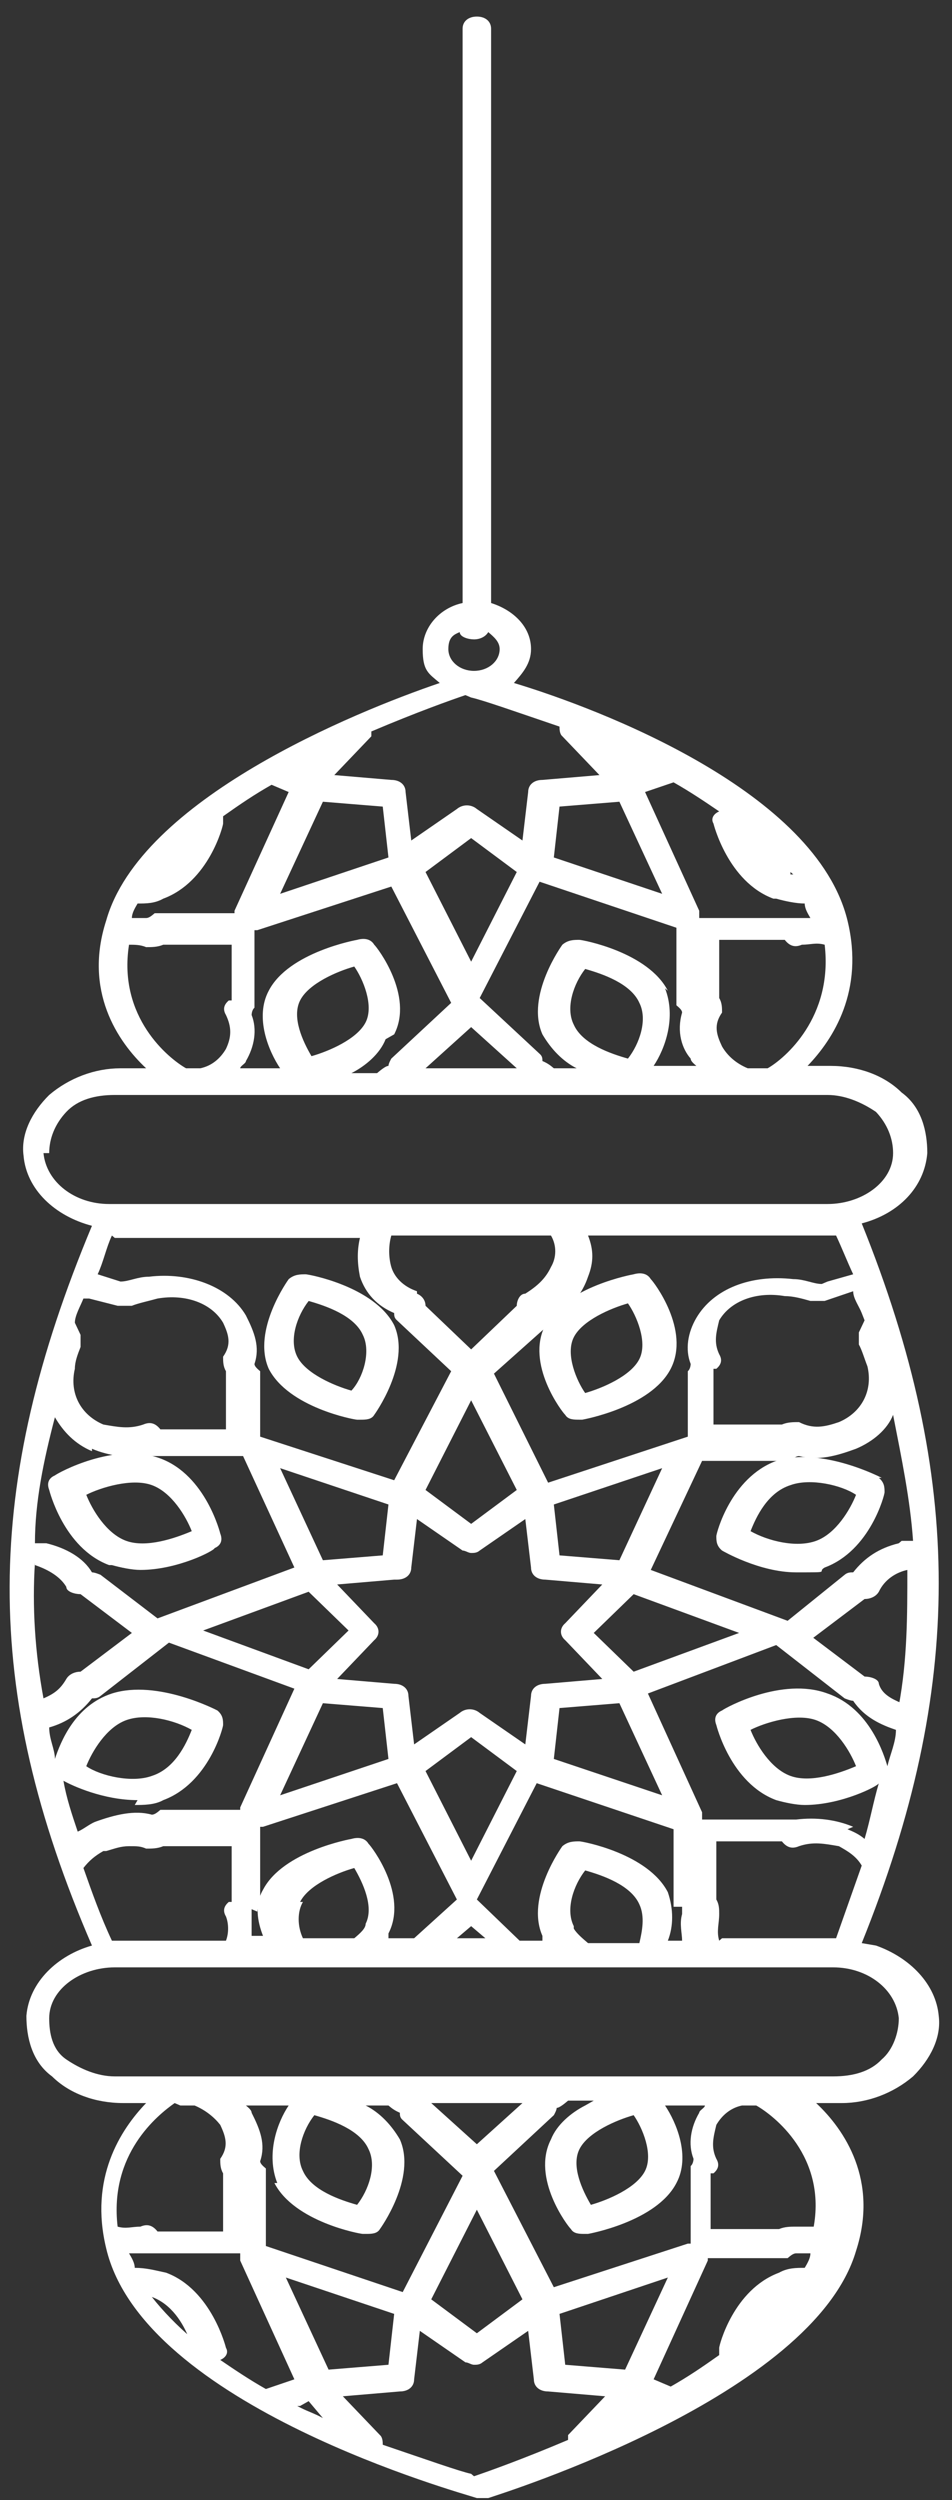 <svg width="40" height="105" viewBox="0 0 40 105" fill="none" xmlns="http://www.w3.org/2000/svg">
<rect x="0" y="0" width="40" height="105" fill="#333333" stroke="none"/>
<g id="Group">
<path id="Vector" d="M15.005 59.623C15.005 59.623 15.005 59.623 15.125 59.623C15.364 59.623 15.604 59.623 15.724 59.42C15.724 59.42 17.281 57.283 16.562 55.654C15.724 54.026 12.969 53.517 12.849 53.517C12.609 53.517 12.37 53.517 12.13 53.721C12.13 53.721 10.573 55.858 11.292 57.486C12.13 59.114 14.885 59.623 15.005 59.623ZM12.969 54.637C13.687 54.84 14.885 55.247 15.245 56.061C15.604 56.774 15.245 57.893 14.765 58.402C14.047 58.199 12.849 57.69 12.489 56.977C12.13 56.265 12.489 55.247 12.969 54.637Z" fill="white"/>
<path id="Vector_2" d="M4.703 65.729C5.062 65.83 5.542 65.932 5.901 65.932C7.458 65.932 9.016 65.118 9.016 65.016C9.255 64.915 9.375 64.711 9.255 64.406C9.255 64.406 8.656 61.963 6.74 61.251C4.823 60.538 2.427 61.861 2.307 61.963C2.068 62.065 1.948 62.268 2.068 62.574C2.068 62.574 2.667 65.016 4.583 65.729H4.703ZM6.38 62.37C7.219 62.675 7.818 63.693 8.057 64.304C7.339 64.609 6.141 65.016 5.302 64.711C4.464 64.406 3.865 63.388 3.625 62.777C4.224 62.472 5.542 62.065 6.38 62.37Z" fill="white"/>
<path id="Vector_3" d="M37.046 62.065C37.046 62.065 34.53 60.742 32.614 61.353C30.697 62.065 30.098 64.406 30.098 64.508C30.098 64.711 30.098 64.915 30.338 65.118C30.338 65.118 31.895 66.034 33.452 66.034C35.01 66.034 34.291 66.034 34.65 65.831C36.567 65.118 37.166 62.778 37.166 62.676C37.166 62.472 37.166 62.269 36.926 62.065H37.046ZM34.291 64.711C33.452 65.017 32.254 64.711 31.536 64.304C31.775 63.694 32.254 62.676 33.213 62.371C34.051 62.065 35.369 62.371 35.968 62.778C35.728 63.388 35.129 64.406 34.291 64.711Z" fill="white"/>
<path id="Vector_4" d="M26.624 53.516C26.624 53.516 23.749 54.025 22.91 55.653C22.072 57.282 23.629 59.317 23.749 59.419C23.869 59.622 24.108 59.622 24.348 59.622C24.587 59.622 24.348 59.622 24.467 59.622C24.467 59.622 27.342 59.114 28.181 57.485C29.019 55.857 27.462 53.821 27.342 53.719C27.223 53.516 26.983 53.414 26.624 53.516ZM26.863 57.078C26.504 57.79 25.306 58.299 24.587 58.503C24.228 57.994 23.749 56.874 24.108 56.162C24.467 55.45 25.665 54.941 26.384 54.737C26.743 55.246 27.223 56.366 26.863 57.078Z" fill="white"/>
<path id="Vector_5" d="M36.207 81.605C40.52 70.919 40.52 62.065 36.207 51.379C37.765 50.972 38.843 49.852 38.962 48.427C38.962 47.511 38.723 46.494 37.884 45.883C37.166 45.171 36.087 44.764 34.89 44.764H33.931C35.009 43.644 36.327 41.609 35.608 38.657C34.291 33.263 25.306 29.803 21.593 28.683C21.952 28.276 22.312 27.869 22.312 27.259C22.312 26.343 21.593 25.63 20.634 25.325V1.205C20.634 0.9 20.395 0.696 20.036 0.696C19.676 0.696 19.437 0.9 19.437 1.205V25.325C18.478 25.529 17.76 26.343 17.76 27.259C17.76 28.175 17.999 28.276 18.478 28.683C14.885 29.905 5.9 33.569 4.463 38.657C3.505 41.609 4.942 43.746 6.14 44.865H5.062C3.984 44.865 2.906 45.272 2.067 45.985C1.348 46.697 0.869 47.613 0.989 48.529C1.109 49.954 2.307 51.073 3.864 51.48C-0.688 62.37 -0.808 70.919 3.864 81.707C2.426 82.114 1.228 83.233 1.109 84.658C1.109 85.574 1.348 86.592 2.187 87.202C2.906 87.915 3.984 88.322 5.182 88.322H6.14C5.062 89.441 3.744 91.477 4.463 94.428C6.02 101.043 19.437 104.707 20.036 104.911C20.036 104.911 20.155 104.911 20.275 104.911C20.395 104.911 20.395 104.911 20.515 104.911C21.114 104.707 34.171 100.636 35.968 94.53C36.926 91.579 35.489 89.441 34.291 88.322H35.369C36.447 88.322 37.525 87.915 38.364 87.202C39.082 86.49 39.561 85.574 39.442 84.658C39.322 83.335 38.244 82.216 36.806 81.707L36.207 81.605ZM1.468 65.728C2.067 65.932 2.546 66.237 2.786 66.644C2.786 66.848 3.145 66.95 3.385 66.95L5.541 68.578L3.385 70.206C3.145 70.206 2.906 70.308 2.786 70.512C2.546 70.919 2.307 71.122 1.827 71.326C1.468 69.392 1.348 67.459 1.468 65.627V65.728ZM3.744 54.534L4.942 54.839C5.062 54.839 5.182 54.839 5.301 54.839H5.541C5.781 54.737 6.26 54.635 6.619 54.534C7.817 54.33 8.895 54.737 9.374 55.551C9.614 56.06 9.734 56.467 9.374 56.976C9.374 57.18 9.374 57.383 9.494 57.587V60.029H6.739C6.499 59.724 6.26 59.724 6.02 59.826C5.421 60.029 4.942 59.928 4.343 59.826C3.385 59.419 2.906 58.503 3.145 57.485C3.145 57.18 3.265 56.874 3.385 56.569V56.365C3.385 56.264 3.385 56.162 3.385 56.06L3.145 55.551C3.145 55.246 3.385 54.839 3.505 54.534H3.744ZM36.327 55.45L36.087 55.958C36.087 56.06 36.087 56.162 36.087 56.264V56.467C36.207 56.671 36.327 57.078 36.447 57.383C36.686 58.401 36.207 59.317 35.249 59.724C34.65 59.928 34.171 60.029 33.572 59.724C33.332 59.724 33.093 59.724 32.853 59.826H29.978V57.485H30.098C30.338 57.281 30.338 57.078 30.218 56.874C29.978 56.365 30.098 55.958 30.218 55.45C30.697 54.635 31.775 54.228 32.973 54.432C33.332 54.432 33.692 54.534 34.051 54.635H34.291C34.41 54.635 34.53 54.635 34.65 54.635L35.848 54.228C35.848 54.534 36.087 54.839 36.207 55.144L36.327 55.45ZM37.884 71.529C37.405 71.326 37.046 71.122 36.926 70.715C36.926 70.512 36.567 70.41 36.327 70.41L34.171 68.782L36.327 67.153C36.567 67.153 36.806 67.052 36.926 66.848C37.166 66.339 37.645 66.034 38.124 65.932C38.124 67.866 38.124 69.698 37.765 71.631L37.884 71.529ZM10.812 80.282C10.812 80.282 10.812 80.078 10.931 79.977V76.72C11.051 76.72 11.051 76.72 11.051 76.72L16.681 74.888L19.197 79.773L17.4 81.401H16.322C16.322 81.401 16.322 81.3 16.322 81.198C17.161 79.57 15.603 77.534 15.483 77.432C15.364 77.229 15.124 77.127 14.765 77.229C14.765 77.229 11.89 77.738 11.051 79.366C10.692 79.977 10.812 80.689 11.051 81.3H10.572C10.572 80.892 10.572 80.587 10.572 80.18L10.812 80.282ZM16.681 66.339C17.041 66.339 17.28 66.136 17.28 65.83L17.52 63.795L19.437 65.118C19.556 65.118 19.676 65.22 19.796 65.22C19.916 65.22 20.036 65.22 20.155 65.118L22.072 63.795L22.312 65.83C22.312 66.136 22.551 66.339 22.911 66.339L25.306 66.543L23.749 68.171C23.509 68.374 23.509 68.68 23.749 68.883L25.306 70.512L22.911 70.715C22.551 70.715 22.312 70.919 22.312 71.224L22.072 73.26L20.155 71.937C19.916 71.733 19.556 71.733 19.317 71.937L17.4 73.26L17.161 71.224C17.161 70.919 16.921 70.715 16.562 70.715L14.166 70.512L15.723 68.883C15.963 68.68 15.963 68.374 15.723 68.171L14.166 66.543L16.562 66.339H16.681ZM17.52 54.228C16.921 54.025 16.562 53.618 16.442 53.211C16.322 52.803 16.322 52.295 16.442 51.888H23.15C23.39 52.295 23.39 52.803 23.15 53.211C22.911 53.719 22.551 54.025 22.072 54.33C21.832 54.33 21.713 54.635 21.713 54.839L19.796 56.671L17.879 54.839C17.879 54.635 17.76 54.432 17.52 54.33V54.228ZM19.796 58.808L21.713 62.574L19.796 63.998L17.879 62.574L19.796 58.808ZM12.609 79.875C12.968 79.162 14.166 78.653 14.885 78.45C15.244 79.061 15.723 80.078 15.364 80.791C15.364 80.994 15.124 81.198 14.885 81.401H12.728C12.489 80.892 12.489 80.282 12.728 79.875H12.609ZM19.796 78.145L17.879 74.379L19.796 72.954L21.713 74.379L19.796 78.145ZM19.796 80.892L20.395 81.401H19.197L19.796 80.892ZM24.108 80.892C23.749 80.18 24.108 79.162 24.588 78.552C25.306 78.755 26.504 79.162 26.864 79.977C27.103 80.485 26.983 81.096 26.864 81.605H24.707C24.468 81.401 24.228 81.198 24.108 80.994V80.892ZM28.66 80.078C28.66 80.18 28.66 80.282 28.66 80.384C28.541 80.791 28.66 81.198 28.66 81.503H28.061C28.301 80.892 28.301 80.18 28.061 79.468C27.223 77.839 24.468 77.331 24.348 77.331C24.108 77.331 23.869 77.331 23.629 77.534C23.629 77.534 22.072 79.671 22.791 81.3C22.791 81.3 22.791 81.401 22.791 81.503H21.832L20.036 79.773L22.551 74.888L28.301 76.822V80.078H28.66ZM23.27 73.87L23.509 71.733L26.025 71.529L27.822 75.397L23.27 73.87ZM26.624 70.206L24.947 68.578L26.624 66.95L31.056 68.578L26.624 70.206ZM26.025 65.525L23.509 65.321L23.27 63.184L27.822 61.658L26.025 65.525ZM16.082 65.321L13.567 65.525L11.77 61.658L16.322 63.184L16.082 65.321ZM12.968 66.848L14.645 68.476L12.968 70.105L8.536 68.476L12.968 66.848ZM13.567 71.529L16.082 71.733L16.322 73.87L11.77 75.397L13.567 71.529ZM30.218 81.503C30.098 81.096 30.218 80.791 30.218 80.384C30.218 80.18 30.218 79.977 30.098 79.773V77.331H32.853C33.093 77.636 33.332 77.636 33.572 77.534C34.171 77.331 34.65 77.432 35.249 77.534C35.608 77.738 35.968 77.941 36.207 78.348C35.848 79.366 35.489 80.384 35.129 81.401H30.338L30.218 81.503ZM35.848 76.72C35.129 76.415 34.291 76.313 33.452 76.415C33.452 76.415 33.212 76.415 33.093 76.415H29.499C29.499 76.211 29.499 76.211 29.499 76.109L27.223 71.122L32.614 69.087L35.489 71.326C35.489 71.326 35.728 71.428 35.848 71.428C36.327 72.14 37.046 72.445 37.645 72.649C37.645 73.158 37.405 73.667 37.285 74.175C37.166 73.769 36.567 71.733 34.77 71.122C32.853 70.41 30.457 71.733 30.338 71.835C30.098 71.937 29.978 72.14 30.098 72.445C30.098 72.445 30.697 74.888 32.614 75.6C32.973 75.702 33.452 75.804 33.812 75.804C35.369 75.804 36.926 74.99 36.926 74.888C36.687 75.702 36.567 76.415 36.327 77.229C36.087 77.025 35.848 76.923 35.608 76.822L35.848 76.72ZM35.968 74.175C35.249 74.481 34.051 74.888 33.212 74.583C32.374 74.277 31.775 73.26 31.535 72.649C32.134 72.344 33.452 71.937 34.291 72.242C35.129 72.547 35.728 73.565 35.968 74.175ZM37.765 64.812C36.926 65.016 36.327 65.423 35.848 66.034C35.728 66.034 35.608 66.034 35.489 66.136L33.093 68.069L27.343 65.932L29.499 61.352H33.212C33.332 61.251 33.452 61.149 33.572 61.149C34.41 61.352 35.129 61.149 35.968 60.843C36.687 60.538 37.285 60.029 37.525 59.419C37.884 61.251 38.244 62.981 38.364 64.711C38.244 64.711 38.124 64.711 37.884 64.711L37.765 64.812ZM34.53 53.923C34.171 53.923 33.812 53.719 33.332 53.719C31.535 53.516 29.978 54.127 29.259 55.348C28.9 55.958 28.78 56.671 29.02 57.281C29.02 57.281 29.02 57.485 28.9 57.587V60.335L23.03 62.268L20.754 57.688L23.15 55.551C23.15 55.551 23.27 55.348 23.27 55.246C23.989 54.941 24.468 54.33 24.707 53.618C24.947 53.007 24.947 52.498 24.707 51.888H35.129C35.369 52.396 35.608 53.007 35.848 53.516L34.77 53.821L34.53 53.923ZM4.822 51.989H15.124C15.004 52.498 15.004 53.007 15.124 53.618C15.364 54.33 15.843 54.839 16.562 55.144C16.562 55.246 16.562 55.348 16.681 55.45L18.957 57.587L16.562 62.166L10.931 60.335V57.587C10.812 57.485 10.692 57.383 10.692 57.281C10.931 56.569 10.692 55.958 10.333 55.246C9.614 54.025 7.937 53.414 6.26 53.618C5.781 53.618 5.421 53.821 5.062 53.821L4.103 53.516C4.343 53.007 4.463 52.396 4.702 51.888L4.822 51.989ZM3.864 60.843C4.583 61.149 5.421 61.251 6.26 61.149C6.26 61.149 6.499 61.149 6.619 61.149H10.213L12.369 65.83L6.619 67.968L4.223 66.136C4.223 66.136 3.984 66.034 3.864 66.034C3.505 65.423 2.786 65.016 1.947 64.812C1.827 64.812 1.708 64.812 1.468 64.812C1.468 63.082 1.827 61.352 2.307 59.52C2.666 60.131 3.145 60.64 3.864 60.945V60.843ZM6.379 74.583C5.541 74.888 4.223 74.583 3.624 74.175C3.864 73.565 4.463 72.547 5.301 72.242C6.14 71.937 7.338 72.242 8.057 72.649C7.817 73.26 7.338 74.277 6.379 74.583ZM5.661 75.804C6.02 75.804 6.499 75.804 6.859 75.6C8.775 74.888 9.374 72.547 9.374 72.445C9.374 72.242 9.374 72.038 9.135 71.835C9.135 71.835 6.619 70.512 4.702 71.122C3.145 71.631 2.546 73.158 2.307 73.87C2.307 73.463 2.067 73.056 2.067 72.547C2.786 72.344 3.385 71.937 3.864 71.326C3.984 71.326 4.103 71.326 4.223 71.224L7.098 68.985L12.369 70.919L10.093 75.906C10.093 75.906 10.093 75.906 10.093 76.007H6.739C6.619 76.109 6.499 76.211 6.379 76.211C5.661 76.007 4.822 76.211 3.984 76.516C3.744 76.618 3.505 76.822 3.265 76.923C3.025 76.211 2.786 75.499 2.666 74.786C3.025 74.99 4.343 75.6 5.781 75.6L5.661 75.804ZM4.463 77.738C4.822 77.636 5.062 77.534 5.421 77.534C5.781 77.534 5.9 77.534 6.14 77.636C6.379 77.636 6.619 77.636 6.859 77.534H9.734V79.875H9.614C9.374 80.078 9.374 80.282 9.494 80.485C9.614 80.791 9.614 81.198 9.494 81.503H4.702C4.223 80.485 3.864 79.468 3.505 78.45C3.744 78.145 3.984 77.941 4.343 77.738H4.463ZM5.182 39.675C5.182 39.675 5.301 39.675 5.421 39.675C5.661 39.675 5.9 39.675 6.14 39.777C6.379 39.777 6.619 39.777 6.859 39.675H9.734V42.016H9.614C9.374 42.219 9.374 42.423 9.494 42.626C9.734 43.135 9.734 43.542 9.494 44.051C9.254 44.458 8.895 44.764 8.416 44.865H7.817C7.098 44.458 4.942 42.728 5.421 39.675H5.182ZM5.781 37.945C6.14 37.945 6.499 37.945 6.859 37.741C8.775 37.029 9.374 34.688 9.374 34.586C9.374 34.586 9.374 34.383 9.374 34.281C10.093 33.772 10.692 33.365 11.411 32.958L12.129 33.263L9.853 38.25C9.853 38.25 9.853 38.25 9.853 38.352H6.499C6.379 38.454 6.26 38.555 6.14 38.555C5.9 38.555 5.661 38.555 5.541 38.555C5.541 38.352 5.661 38.148 5.781 37.945ZM19.796 29.294C20.275 29.396 21.713 29.905 23.509 30.515C23.509 30.617 23.509 30.821 23.629 30.922L25.187 32.551L22.791 32.754C22.431 32.754 22.192 32.958 22.192 33.263L21.952 35.299L20.036 33.976C19.796 33.772 19.437 33.772 19.197 33.976L17.28 35.299L17.041 33.263C17.041 32.958 16.801 32.754 16.442 32.754L14.046 32.551L15.603 30.922C15.603 30.922 15.603 30.821 15.603 30.719C17.52 29.905 18.957 29.396 19.556 29.192L19.796 29.294ZM33.212 36.724C33.212 36.724 33.212 36.724 33.212 36.622C33.212 36.622 33.212 36.622 33.332 36.724H33.212ZM32.614 37.741C32.973 37.843 33.452 37.945 33.812 37.945C33.812 38.148 33.931 38.352 34.051 38.555C33.812 38.555 33.572 38.555 33.332 38.555C33.332 38.555 33.093 38.555 32.973 38.555H29.379C29.379 38.352 29.379 38.352 29.379 38.25L27.103 33.263L28.301 32.856C29.02 33.263 29.619 33.67 30.218 34.077C29.978 34.179 29.858 34.383 29.978 34.586C29.978 34.586 30.577 37.029 32.494 37.741H32.614ZM32.015 44.865H31.416C30.936 44.662 30.577 44.356 30.338 43.949C30.098 43.44 29.978 43.033 30.338 42.525C30.338 42.321 30.338 42.117 30.218 41.914V39.471H32.973C33.212 39.777 33.452 39.777 33.692 39.675C34.051 39.675 34.291 39.573 34.65 39.675C35.009 42.728 32.973 44.458 32.254 44.865H32.015ZM24.108 43.033C23.749 42.321 24.108 41.303 24.588 40.693C25.306 40.896 26.504 41.303 26.864 42.117C27.223 42.83 26.864 43.847 26.384 44.458C25.666 44.255 24.468 43.847 24.108 43.033ZM28.061 41.609C27.223 39.98 24.468 39.471 24.348 39.471C24.108 39.471 23.869 39.471 23.629 39.675C23.629 39.675 22.072 41.812 22.791 43.44C23.15 44.051 23.629 44.56 24.228 44.865H23.27C23.15 44.764 23.03 44.662 22.791 44.56C22.791 44.458 22.791 44.356 22.671 44.255L20.155 41.914L22.671 37.029L28.421 38.962V42.219C28.541 42.321 28.66 42.423 28.66 42.525C28.421 43.339 28.66 44.051 29.02 44.458C29.02 44.56 29.14 44.662 29.259 44.764H27.463C27.942 44.051 28.421 42.728 27.942 41.507L28.061 41.609ZM12.609 42.016C12.968 41.303 14.166 40.794 14.885 40.591C15.244 41.1 15.723 42.219 15.364 42.932C15.004 43.644 13.806 44.153 13.088 44.356C12.728 43.746 12.249 42.728 12.609 42.016ZM16.562 43.44C17.4 41.812 15.843 39.777 15.723 39.675C15.603 39.471 15.364 39.37 15.004 39.471C15.004 39.471 12.129 39.98 11.291 41.609C10.692 42.728 11.291 44.153 11.77 44.865H10.093C10.093 44.764 10.333 44.662 10.333 44.56C10.692 43.949 10.812 43.237 10.572 42.626C10.572 42.626 10.572 42.423 10.692 42.321V39.064C10.812 39.064 10.812 39.064 10.812 39.064L16.442 37.232L18.957 42.117L16.442 44.458C16.442 44.458 16.322 44.662 16.322 44.764C16.202 44.764 15.963 44.967 15.843 45.069H14.765C15.364 44.764 15.963 44.255 16.202 43.644L16.562 43.44ZM13.567 33.67L16.082 33.874L16.322 36.011L11.77 37.538L13.567 33.67ZM19.796 40.387L17.879 36.622L19.796 35.197L21.713 36.622L19.796 40.387ZM19.796 43.135L21.713 44.865H17.879L19.796 43.135ZM26.025 33.67L27.822 37.538L23.27 36.011L23.509 33.874L26.025 33.67ZM19.317 26.546C19.317 26.75 19.676 26.852 19.916 26.852C20.155 26.852 20.395 26.75 20.515 26.546C20.754 26.75 20.994 26.953 20.994 27.259C20.994 27.768 20.515 28.175 19.916 28.175C19.317 28.175 18.838 27.768 18.838 27.259C18.838 26.75 19.077 26.648 19.317 26.546ZM2.067 48.427C2.067 47.817 2.307 47.206 2.786 46.697C3.265 46.188 3.984 45.985 4.822 45.985H7.458H34.77C35.489 45.985 36.207 46.29 36.806 46.697C37.285 47.206 37.525 47.817 37.525 48.427C37.525 49.648 36.207 50.565 34.77 50.565H4.583C3.145 50.565 1.947 49.648 1.827 48.427H2.067ZM34.41 93.512C34.051 93.512 33.812 93.512 33.452 93.512C33.212 93.512 32.973 93.512 32.733 93.614H29.858V91.273H29.978C30.218 91.07 30.218 90.866 30.098 90.663C29.858 90.154 29.978 89.747 30.098 89.238C30.338 88.831 30.697 88.525 31.176 88.424H31.775C32.494 88.831 34.77 90.561 34.171 93.614L34.41 93.512ZM33.812 95.242C33.452 95.242 33.093 95.242 32.733 95.446C30.817 96.158 30.218 98.499 30.218 98.601C30.218 98.601 30.218 98.804 30.218 98.906C29.499 99.415 28.9 99.822 28.181 100.229L27.463 99.924L29.739 94.937C29.739 94.937 29.739 94.937 29.739 94.835H33.093C33.212 94.734 33.332 94.632 33.452 94.632C33.692 94.632 33.931 94.632 34.051 94.632C34.051 94.835 33.931 95.039 33.812 95.242ZM19.796 103.893C19.317 103.791 17.879 103.282 16.082 102.672C16.082 102.57 16.082 102.366 15.963 102.265L14.405 100.636L16.801 100.433C17.161 100.433 17.4 100.229 17.4 99.924L17.64 97.888L19.556 99.211C19.676 99.211 19.796 99.313 19.916 99.313C20.036 99.313 20.155 99.313 20.275 99.211L22.192 97.888L22.431 99.924C22.431 100.229 22.671 100.433 23.03 100.433L25.426 100.636L23.869 102.265C23.869 102.265 23.869 102.366 23.869 102.468C21.952 103.282 20.515 103.791 19.916 103.995L19.796 103.893ZM12.609 101.043L12.968 100.84L13.567 101.552C13.207 101.349 12.848 101.247 12.489 101.043H12.609ZM6.978 95.446C6.499 95.344 6.14 95.242 5.661 95.242C5.661 95.039 5.541 94.835 5.421 94.632C5.661 94.632 5.9 94.632 6.14 94.632C6.14 94.632 6.379 94.632 6.499 94.632H10.093C10.093 94.835 10.093 94.835 10.093 94.937L12.369 99.924L11.171 100.331C10.452 99.924 9.853 99.517 9.254 99.11C9.494 99.008 9.614 98.804 9.494 98.601C9.494 98.601 8.895 96.158 6.978 95.446ZM8.057 98.194C7.458 97.685 6.859 97.074 6.379 96.464C7.218 96.769 7.697 97.583 7.937 98.194H8.057ZM7.577 88.424H8.176C8.655 88.627 9.015 88.933 9.254 89.238C9.494 89.747 9.614 90.154 9.254 90.663C9.254 90.866 9.254 91.07 9.374 91.273V93.716H6.619C6.379 93.41 6.14 93.41 5.9 93.512C5.541 93.512 5.301 93.614 4.942 93.512C4.583 90.459 6.619 88.831 7.338 88.322L7.577 88.424ZM15.483 90.255C15.843 90.968 15.484 91.986 15.004 92.596C14.286 92.393 13.088 91.986 12.728 91.171C12.369 90.459 12.728 89.441 13.207 88.831C13.926 89.034 15.124 89.441 15.483 90.255ZM11.53 91.68C12.369 93.309 15.124 93.817 15.244 93.817C15.244 93.817 15.244 93.817 15.364 93.817C15.603 93.817 15.843 93.817 15.963 93.614C15.963 93.614 17.52 91.477 16.801 89.848C16.442 89.238 15.963 88.729 15.364 88.424H16.322C16.442 88.525 16.562 88.627 16.801 88.729C16.801 88.831 16.801 88.933 16.921 89.034L19.437 91.375L16.921 96.26L11.171 94.326V91.07C11.051 90.968 10.931 90.866 10.931 90.764C11.171 90.052 10.931 89.441 10.572 88.729C10.572 88.627 10.452 88.525 10.333 88.424H12.129C11.65 89.136 11.171 90.459 11.65 91.68H11.53ZM24.588 88.424C23.989 88.729 23.39 89.238 23.15 89.848C22.312 91.477 23.869 93.512 23.989 93.614C24.108 93.817 24.348 93.817 24.588 93.817C24.827 93.817 24.588 93.817 24.707 93.817C24.707 93.817 27.582 93.309 28.421 91.68C29.02 90.561 28.421 89.136 27.942 88.424H29.619C29.619 88.525 29.379 88.627 29.379 88.729C29.02 89.34 28.9 90.052 29.14 90.663C29.14 90.663 29.14 90.866 29.02 90.968V94.225C28.9 94.225 28.9 94.225 28.9 94.225L23.27 96.056L20.754 91.171L23.27 88.831C23.27 88.831 23.39 88.627 23.39 88.525C23.509 88.525 23.749 88.322 23.869 88.22H24.947L24.588 88.424ZM27.103 91.171C26.744 91.884 25.546 92.393 24.827 92.596C24.468 91.986 23.989 90.968 24.348 90.255C24.707 89.543 25.905 89.034 26.624 88.831C26.983 89.34 27.463 90.459 27.103 91.171ZM26.265 99.517L23.749 99.313L23.509 97.176L28.061 95.649L26.265 99.517ZM20.036 92.8L21.952 96.565L20.036 97.99L18.119 96.565L20.036 92.8ZM20.036 90.052L18.119 88.322H21.952L20.036 90.052ZM13.806 99.517L12.01 95.649L16.562 97.176L16.322 99.313L13.806 99.517ZM37.046 86.49C36.567 86.999 35.848 87.202 35.009 87.202H4.822C4.103 87.202 3.385 86.897 2.786 86.49C2.187 86.083 2.067 85.371 2.067 84.76C2.067 83.539 3.385 82.623 4.822 82.623H35.009C36.447 82.623 37.645 83.539 37.765 84.76C37.765 85.371 37.525 86.083 37.046 86.49Z" fill="white"/>
</g>
</svg>
